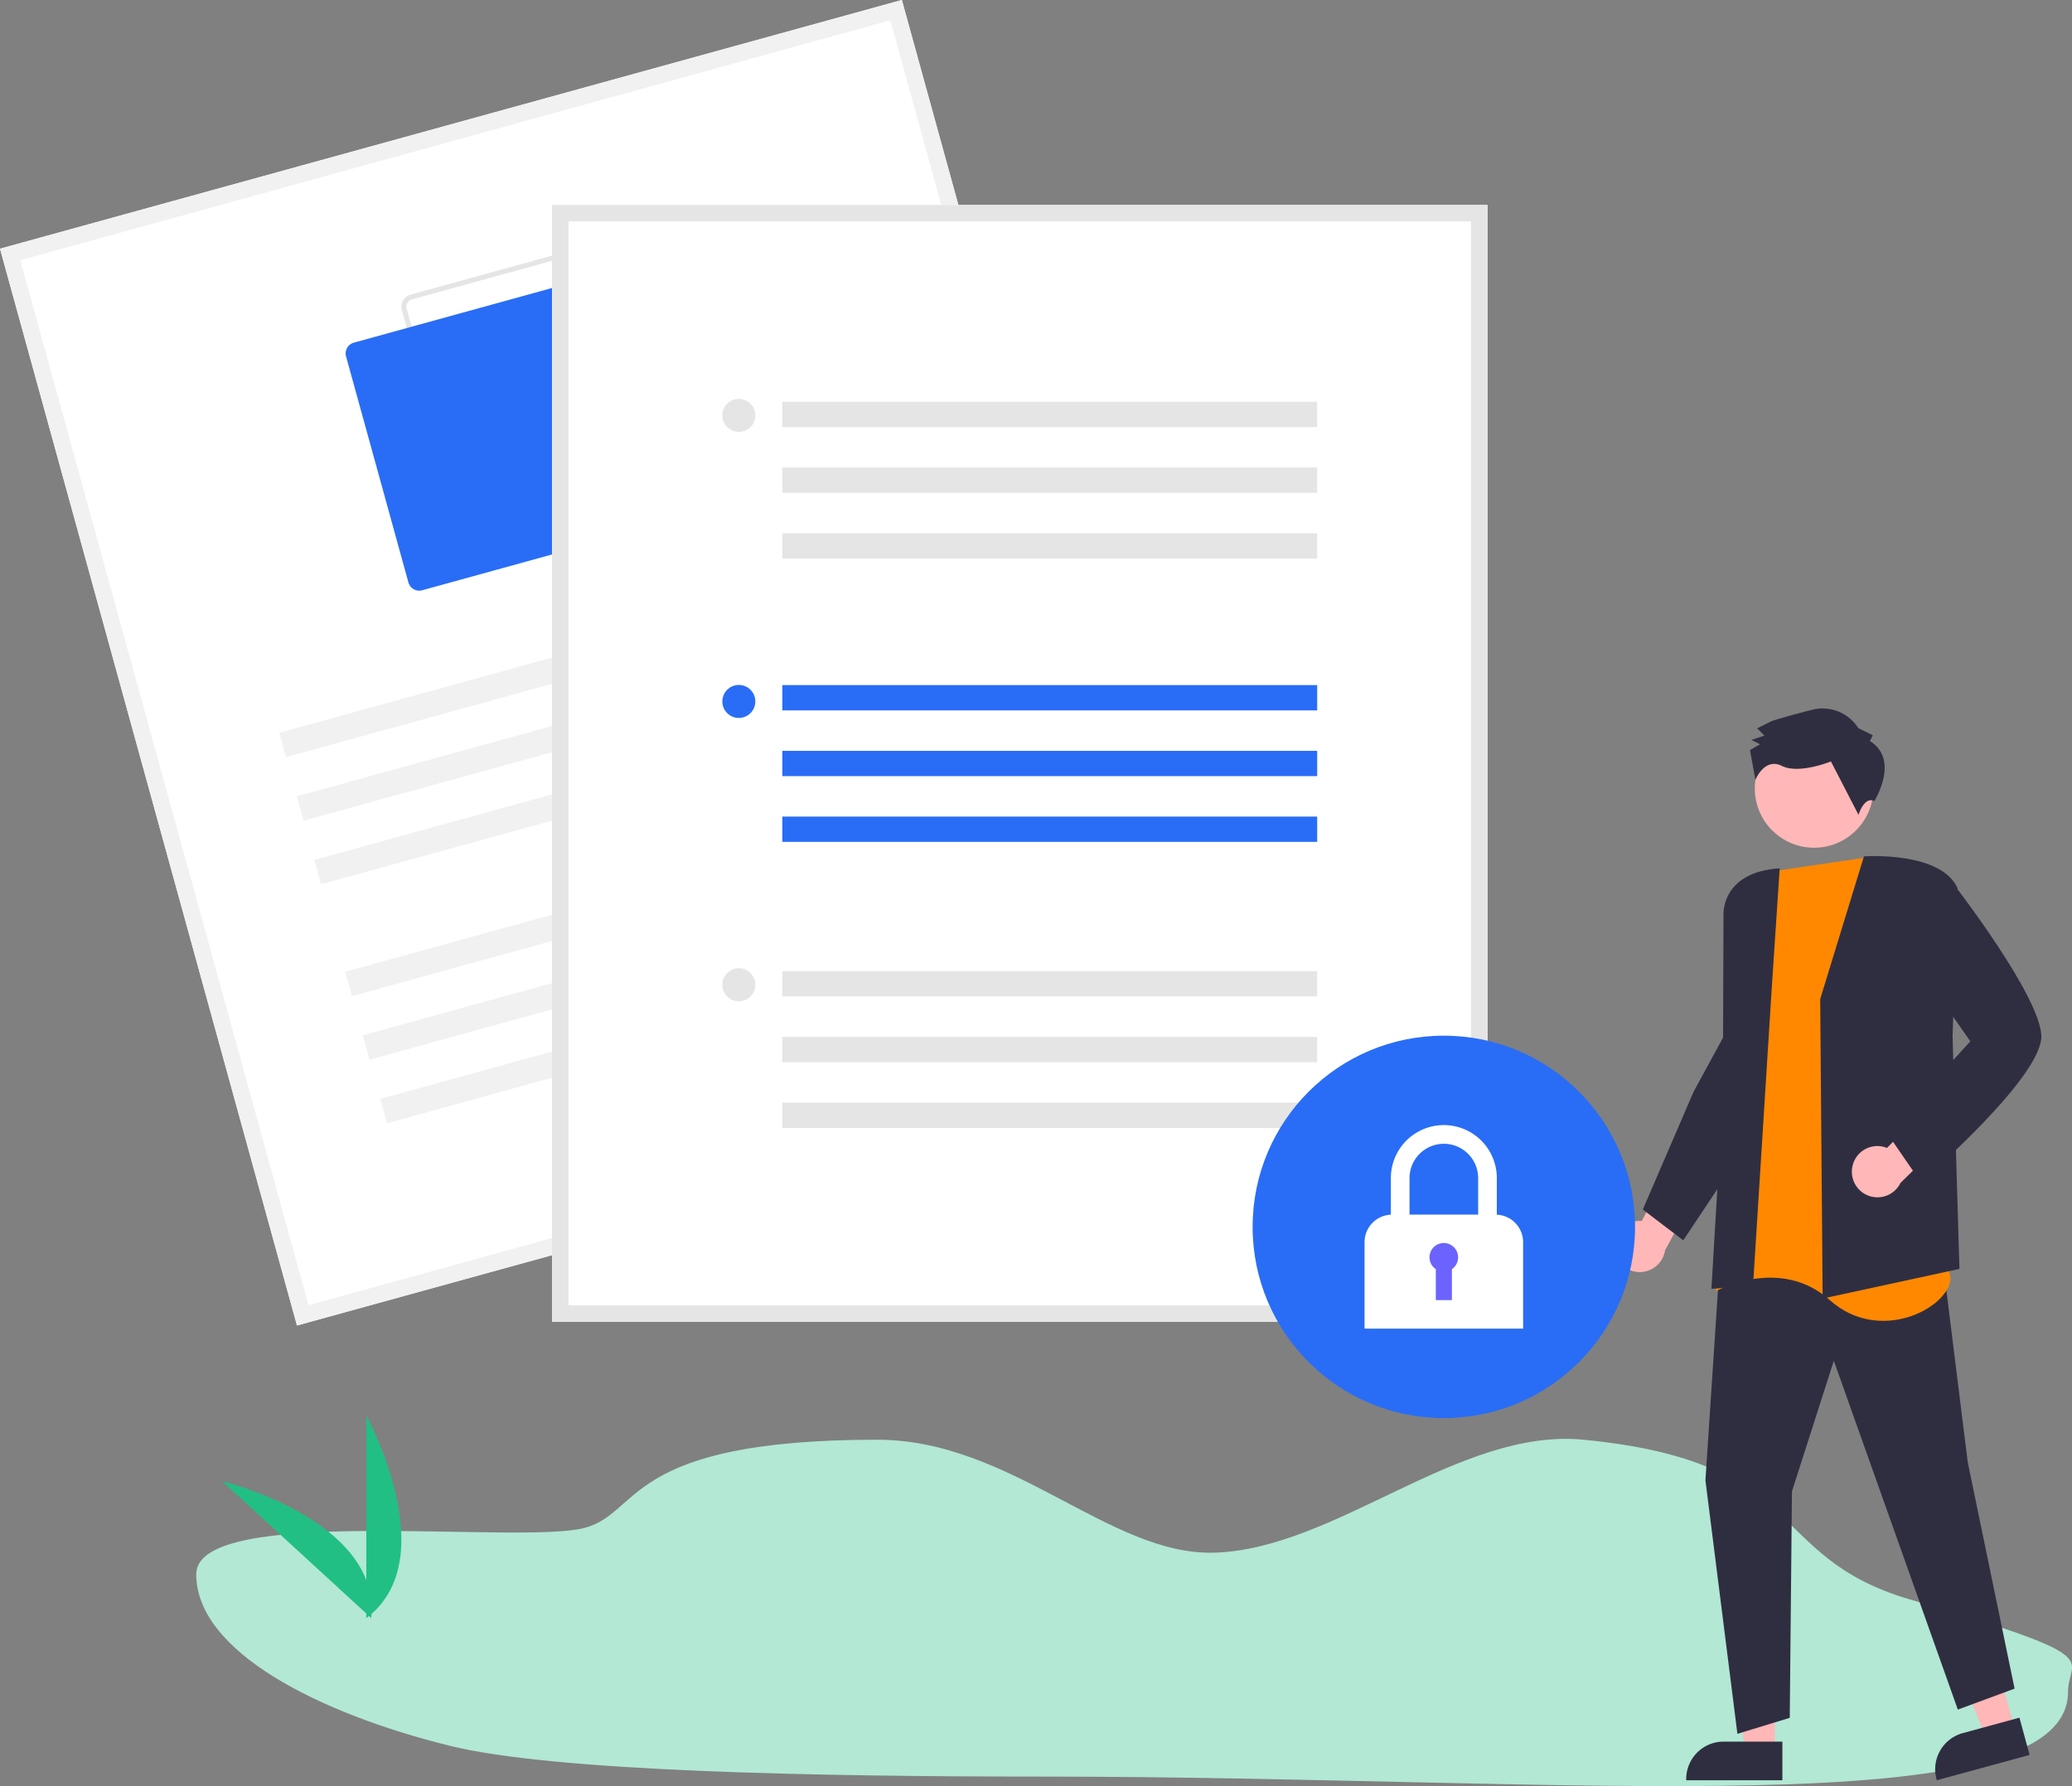 <svg xmlns="http://www.w3.org/2000/svg" width="232" height="200" viewBox="0 0 232 200">
  <rect x="0" y="0" width="232" height="200" fill="#808080" stroke="none"/>
  <g id="Privacy_Policy" data-name="Privacy Policy" transform="translate(-70 -140)">
    <path id="Path_38060" data-name="Path 38060" d="M89.613,30.927c15.012,0,26.015,12.982,37.719,12.647,13.577-.388,27.385-14.007,41.351-12.647C194.124,33.4,188.847,44,205.2,48.8c22.63,6.642,17.736,6.453,17.736,10.34,0,15.277-55.893,9.507-114.807,9.507-25.51,0-54.714-.565-66.38-3.447-14.641-3.616-28.4-10.545-28.4-19.207,0-7.883,35.933-3.317,43.379-5.165C63.213,39.216,61.1,30.927,89.613,30.927Z" transform="translate(78.622 270.283)" fill="#b2e8d4"/>
    <g id="Group_16770" data-name="Group 16770" transform="translate(70 140)">
      <path id="Path_38116" data-name="Path 38116" d="M971.738,718.867V696.188S980.576,712.266,971.738,718.867Z" transform="translate(-930.724 -537.686)" fill="#22bf85"/>
      <path id="Path_38117" data-name="Path 38117" d="M936.9,734.931,920.19,719.594S938.011,723.957,936.9,734.931Z" transform="translate(-895.336 -553.754)" fill="#22bf85"/>
      <path id="Path_38118" data-name="Path 38118" d="M743.241,558.012a2.851,2.851,0,0,1,3.088-3.095l3.012-5.778,3.958.974-4.368,8.1a2.867,2.867,0,0,1-5.69-.2Z" transform="translate(-562.499 -418.2)" fill="#ffb7b7"/>
      <path id="Path_38119" data-name="Path 38119" d="M623.079,597.319h-3.34l-1.589-12.881h4.929Z" transform="translate(-424.359 -401.215)" fill="#ffb7b7"/>
      <path id="Path_38120" data-name="Path 38120" d="M779.745,757.847H768.977v-.136a4.192,4.192,0,0,1,4.191-4.191h6.577Z" transform="translate(-580.174 -558.507)" fill="#2f2e41"/>
      <path id="Path_38121" data-name="Path 38121" d="M701.714,590.355l-3.222.878-4.922-12.01,4.755-1.3Z" transform="translate(-476.135 -396.746)" fill="#ffb7b7"/>
      <path id="Path_38122" data-name="Path 38122" d="M868.471,749.145l-10.389,2.833-.036-.131a4.191,4.191,0,0,1,2.941-5.146h0l6.345-1.73Z" transform="translate(-641.218 -552.638)" fill="#2f2e41"/>
      <path id="Path_38123" data-name="Path 38123" d="M610.775,446.817l-1.666,25.3,3.579,28.382,5.862-1.789.247-25.359,4.689-14.623,13.883,39.057,6.355-2.345-5.245-25.359-2.962-23.817Z" transform="translate(-418.153 -306.358)" fill="#2f2e41"/>
      <path id="Path_38124" data-name="Path 38124" d="M796.245,437.806l-9.871,1.456-3.556,3.517-1.1,12.636.686,11.193-2.859,19.738s7.189-3.991,12.76,1,13.366.883,13.527-2.44Z" transform="translate(-587.427 -341.77)" fill="#f80"/>
      <path id="Path_38125" data-name="Path 38125" d="M816.834,453.253v-.014l4.9-15.984.063,0c.349-.023,8.57-.507,10.409,3.552l.009.02-.559,16.61.769,26.014-15.205,3.293-.111.024Z" transform="translate(-613.028 -341.369)" fill="#2f2e41"/>
      <path id="Path_38126" data-name="Path 38126" d="M784.73,455.162l.9-13.55c-6.4.4-6.3,4.934-6.294,5.132l-.07,20.268-1.281,21.683,4.659-.349Z" transform="translate(-586.358 -344.383)" fill="#2f2e41"/>
      <path id="Path_38127" data-name="Path 38127" d="M753.485,518.67l5.68-13.182,3.964-7.28,2.07,13.132-7.186,10.779Z" transform="translate(-569.54 -383.236)" fill="#2f2e41"/>
      <path id="Path_38128" data-name="Path 38128" d="M828.212,533.382a2.851,2.851,0,0,1,3.864-2.046l4.582-4.633,3.494,2.1-6.563,6.451a2.867,2.867,0,0,1-5.378-1.871Z" transform="translate(-620.793 -402.798)" fill="#ffb7b7"/>
      <path id="Path_38129" data-name="Path 38129" d="M840.651,475.011l9.343-10.249-6.184-8.825.637-4.314,3.645-4.5.071.092c.389.5,9.519,12.364,9.781,16.855.263,4.507-12.86,15.908-13.419,16.391l-.078.067Z" transform="translate(-629.379 -348.164)" fill="#2f2e41"/>
      <circle id="Ellipse_110" data-name="Ellipse 110" cx="6.64" cy="6.64" r="6.64" transform="translate(196.482 81.645)" fill="#ffb7b7"/>
      <path id="Path_38130" data-name="Path 38130" d="M805.178,388.075l.322-.648-1.62-.8a4.748,4.748,0,0,0-5.02-2.09c-3.234.817-4.688,1.306-4.688,1.306l-1.616.813.811.807-1.455.489.972.483-1.131.65.609,3.332s1.011-2.527,2.955-1.561,5.5-.5,5.5-.5l3.089,5.978s.637-2.1,1.773-1.537C805.678,394.792,808.58,390.169,805.178,388.075Z" transform="translate(-595.81 -305.098)" fill="#2f2e41"/>
      <path id="Path_38131" data-name="Path 38131" d="M300.97,252.044,199.99,279.892,166.738,159.321l100.979-27.849Z" transform="translate(-166.738 -131.472)" fill="#fff"/>
      <path id="Path_38132" data-name="Path 38132" d="M300.97,252.044,199.99,279.892,166.738,159.321l100.979-27.849ZM201.28,277.62,298.7,250.753,266.427,133.745l-97.417,26.866Z" transform="translate(-166.738 -131.472)" fill="#f1f1f1"/>
      <path id="Path_38133" data-name="Path 38133" d="M344.158,242.33l-25.312,6.981a1.4,1.4,0,0,1-1.718-.975l-6.981-25.312a1.4,1.4,0,0,1,.975-1.718l25.312-6.981a1.4,1.4,0,0,1,1.718.975l6.981,25.312a1.4,1.4,0,0,1-.975,1.718ZM311.27,221.844a.839.839,0,0,0-.585,1.031l6.981,25.312a.839.839,0,0,0,1.031.585l25.312-6.981a.839.839,0,0,0,.585-1.031l-6.981-25.312a.839.839,0,0,0-1.031-.585Z" transform="translate(-265.153 -188.316)" fill="#e5e5e5"/>
      <path id="Path_38134" data-name="Path 38134" d="M324.077,259.2l-25.312,6.981a1.258,1.258,0,0,1-1.546-.878L290.238,240a1.258,1.258,0,0,1,.878-1.546l25.312-6.981a1.258,1.258,0,0,1,1.546.878l6.981,25.312a1.258,1.258,0,0,1-.878,1.546Z" transform="translate(-251.49 -200.088)" fill="#296df6"/>
      <rect id="Rectangle_7077" data-name="Rectangle 7077" width="73.274" height="2.832" transform="translate(31.273 82.052) rotate(-15.418)" fill="#f1f1f1"/>
      <rect id="Rectangle_7078" data-name="Rectangle 7078" width="73.274" height="2.832" transform="translate(33.236 89.169) rotate(-15.418)" fill="#f1f1f1"/>
      <rect id="Rectangle_7079" data-name="Rectangle 7079" width="73.274" height="2.832" transform="translate(35.199 96.286) rotate(-15.418)" fill="#f1f1f1"/>
      <rect id="Rectangle_7080" data-name="Rectangle 7080" width="73.274" height="2.832" transform="translate(38.654 108.812) rotate(-15.418)" fill="#f1f1f1"/>
      <rect id="Rectangle_7081" data-name="Rectangle 7081" width="73.274" height="2.832" transform="translate(40.616 115.929) rotate(-15.418)" fill="#f1f1f1"/>
      <rect id="Rectangle_7082" data-name="Rectangle 7082" width="73.274" height="2.832" transform="translate(42.579 123.046) rotate(-15.418)" fill="#f1f1f1"/>
      <path id="Path_38135" data-name="Path 38135" d="M468.636,329.733H363.887V204.661H468.636Z" transform="translate(-302.081 -181.716)" fill="#fff"/>
      <path id="Path_38136" data-name="Path 38136" d="M468.636,329.733H363.887V204.661H468.636Zm-102.9-1.848H466.788V206.508H365.735Z" transform="translate(-302.081 -181.716)" fill="#e5e5e5"/>
      <rect id="Rectangle_7083" data-name="Rectangle 7083" width="59.889" height="2.832" transform="translate(87.595 76.712)" fill="#296df6"/>
      <rect id="Rectangle_7084" data-name="Rectangle 7084" width="59.889" height="2.832" transform="translate(87.595 84.074)" fill="#296df6"/>
      <rect id="Rectangle_7085" data-name="Rectangle 7085" width="59.889" height="2.832" transform="translate(87.595 91.436)" fill="#296df6"/>
      <circle id="Ellipse_111" data-name="Ellipse 111" cx="1.848" cy="1.848" r="1.848" transform="translate(80.878 76.695)" fill="#296df6"/>
      <rect id="Rectangle_7086" data-name="Rectangle 7086" width="59.889" height="2.832" transform="translate(87.595 44.989)" fill="#e5e5e5"/>
      <rect id="Rectangle_7087" data-name="Rectangle 7087" width="59.889" height="2.832" transform="translate(87.595 52.351)" fill="#e5e5e5"/>
      <rect id="Rectangle_7088" data-name="Rectangle 7088" width="59.889" height="2.832" transform="translate(87.595 59.713)" fill="#e5e5e5"/>
      <circle id="Ellipse_112" data-name="Ellipse 112" cx="1.848" cy="1.848" r="1.848" transform="translate(80.878 44.664)" fill="#e5e5e5"/>
      <rect id="Rectangle_7089" data-name="Rectangle 7089" width="59.889" height="2.832" transform="translate(87.595 108.743)" fill="#e5e5e5"/>
      <rect id="Rectangle_7090" data-name="Rectangle 7090" width="59.889" height="2.832" transform="translate(87.595 116.105)" fill="#e5e5e5"/>
      <rect id="Rectangle_7091" data-name="Rectangle 7091" width="59.889" height="2.832" transform="translate(87.595 123.467)" fill="#e5e5e5"/>
      <circle id="Ellipse_113" data-name="Ellipse 113" cx="1.848" cy="1.848" r="1.848" transform="translate(80.878 108.418)" fill="#e5e5e5"/>
      <circle id="Ellipse_114" data-name="Ellipse 114" cx="21.41" cy="21.41" r="21.41" transform="translate(140.255 115.968)" fill="#296df6"/>
      <path id="Path_38137" data-name="Path 38137" d="M668.907,543.36v-4.1a5.932,5.932,0,1,0-11.864,0v4.1a3.084,3.084,0,0,0-2.946,3.08v9.681h17.755V546.44A3.084,3.084,0,0,0,668.907,543.36Zm-5.932-7.94a3.847,3.847,0,0,1,3.843,3.843v4.089h-7.686v-4.089A3.847,3.847,0,0,1,662.976,535.421Z" transform="translate(-501.31 -407.348)" fill="#fff"/>
      <path id="Path_38138" data-name="Path 38138" d="M680.516,577.073a1.6,1.6,0,1,0-2.494,1.319v3.469h1.8v-3.469A1.594,1.594,0,0,0,680.516,577.073Z" transform="translate(-517.255 -436.281)" fill="#6c63ff"/>
    </g>
  </g>
</svg>
